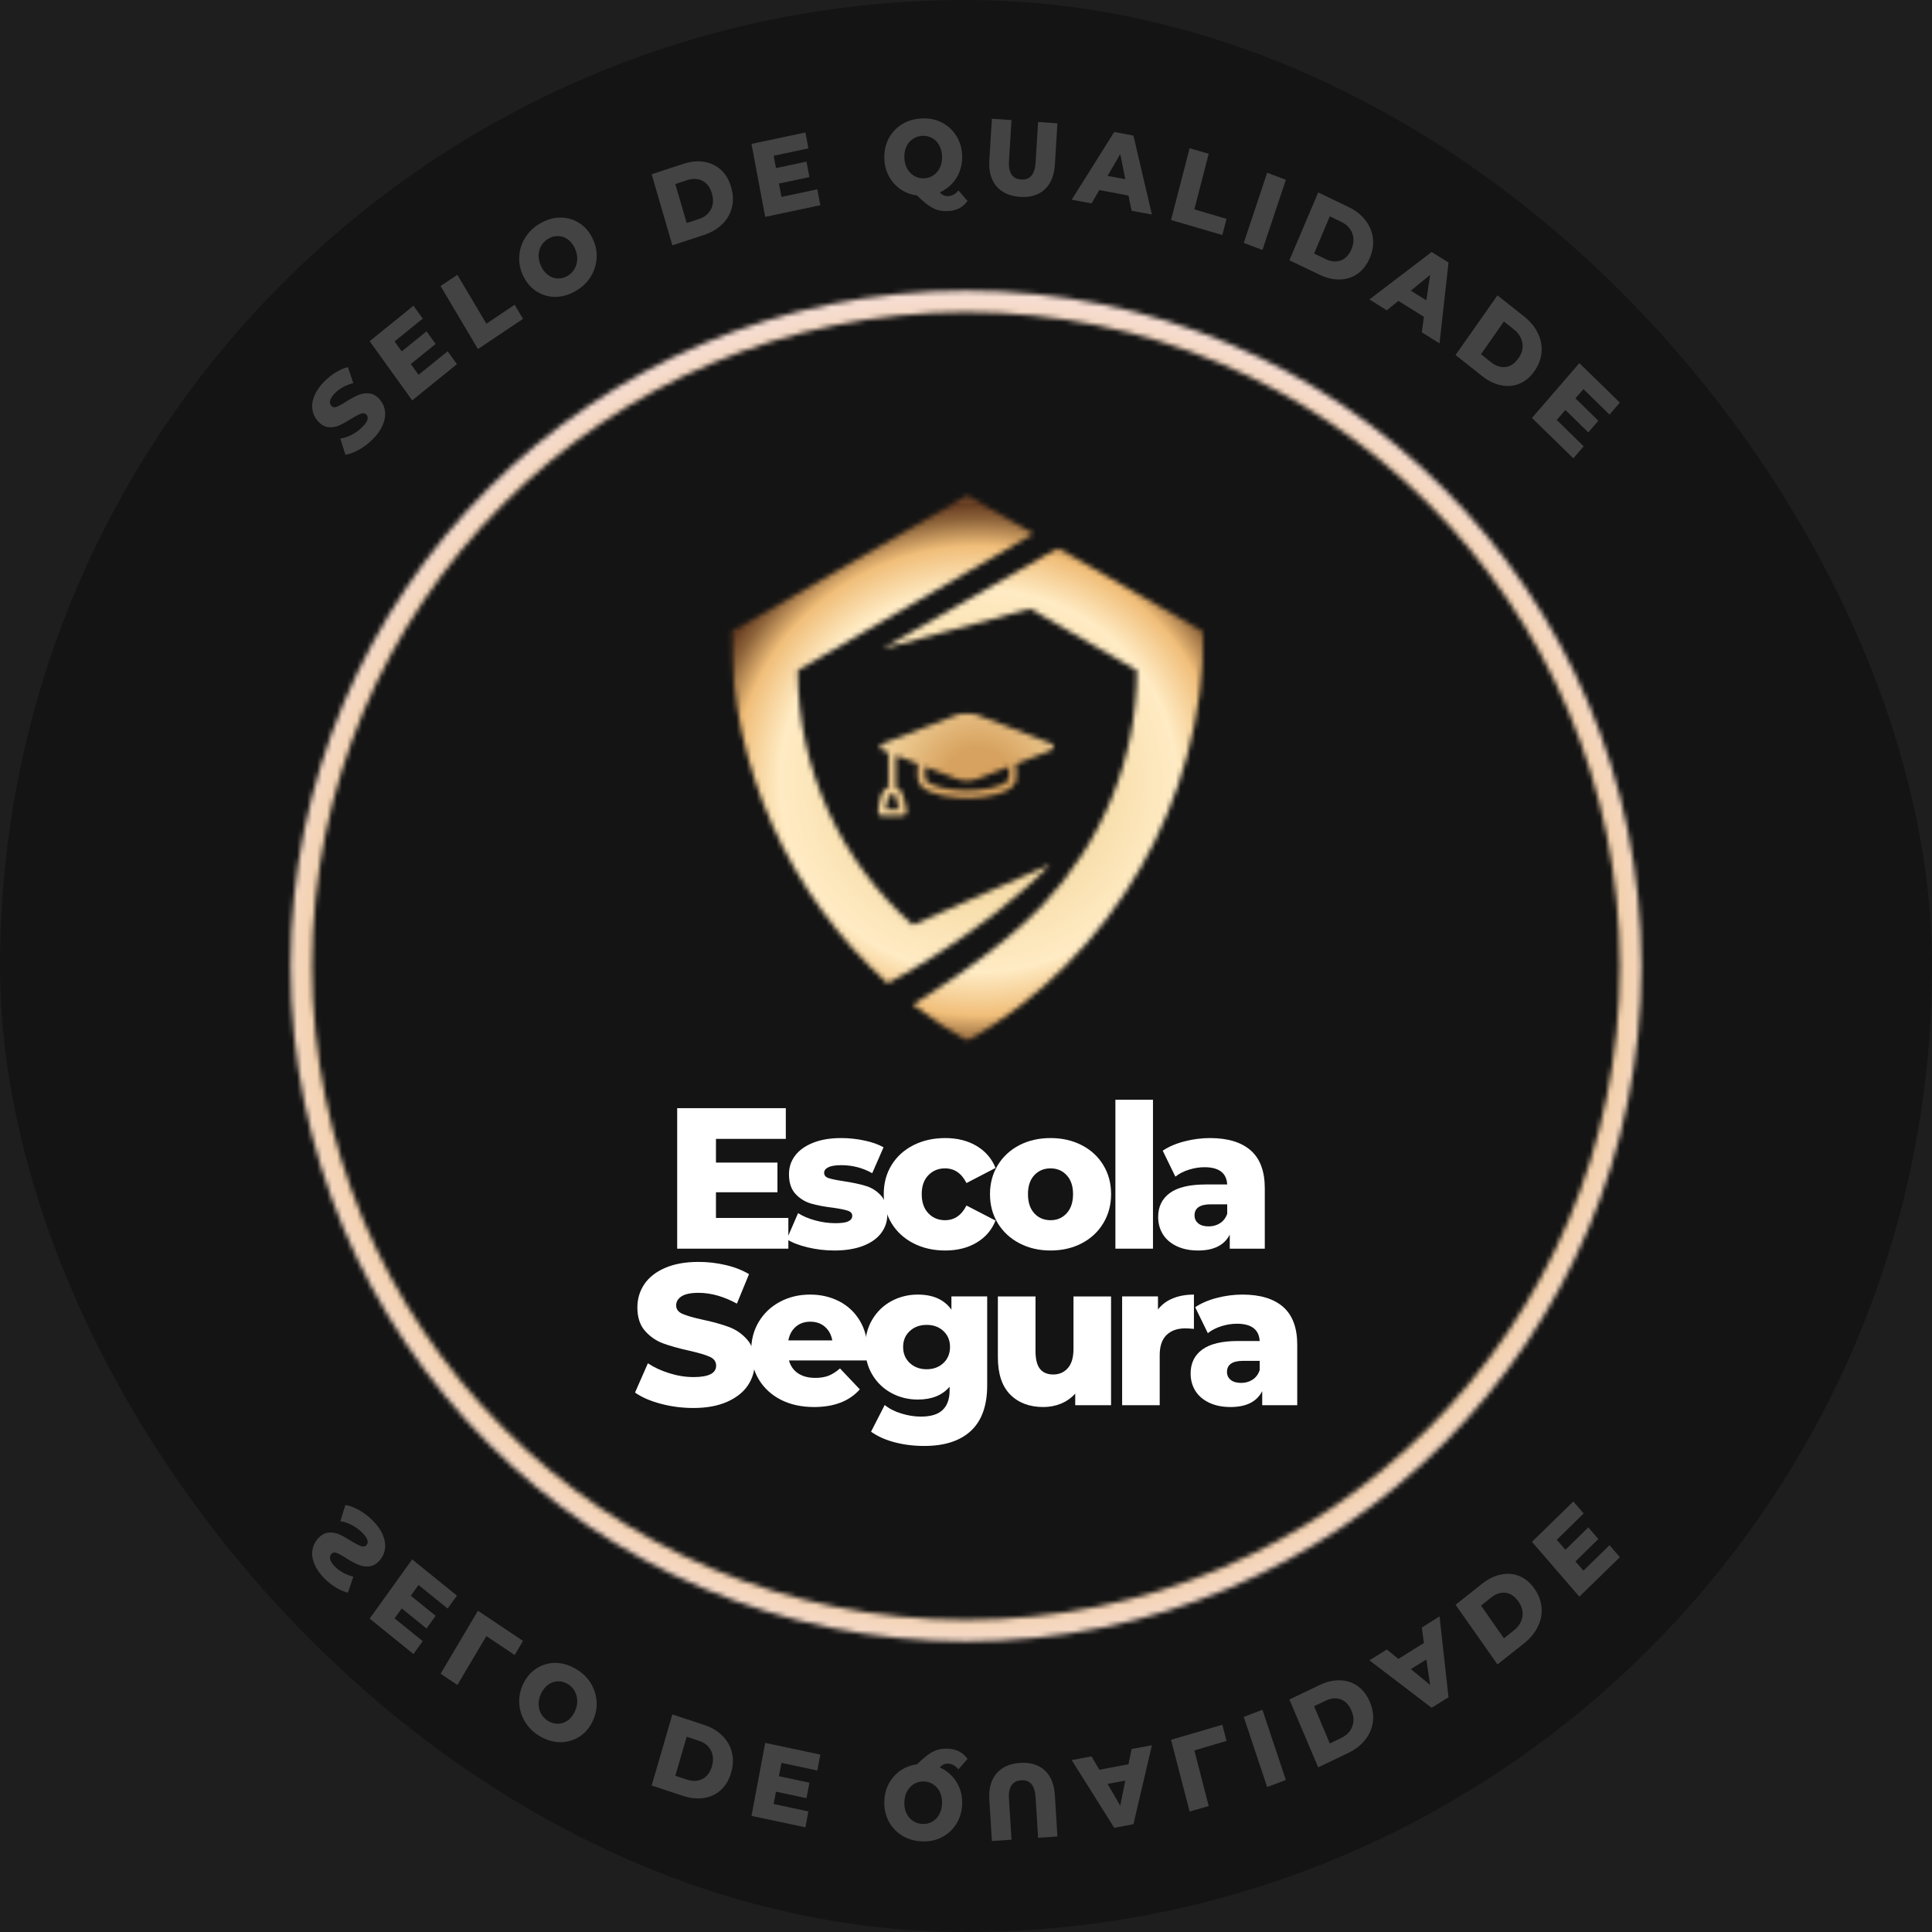 <svg width="387" height="387" viewBox="0 0 387 387" fill="none" xmlns="http://www.w3.org/2000/svg">
<rect width="387" height="387" fill="#1E1E1E"/>
<rect width="387" height="387" rx="193.5" fill="#141414"/>
<mask id="mask0_0_1" style="mask-type:alpha" maskUnits="userSpaceOnUse" x="146" y="99" width="96" height="110">
<mask id="mask1_0_1" style="mask-type:luminance" maskUnits="userSpaceOnUse" x="175" y="142" width="37" height="22">
<path d="M175.659 142.709H211.158V163.691H175.659V142.709Z" fill="white"/>
</mask>
<g mask="url(#mask1_0_1)">
<path d="M175.926 161.783C176.356 160.341 176.256 158.312 177.966 157.736C177.977 155.399 177.966 153.063 177.97 150.729C177.369 150.389 176.236 150.338 176.234 149.449C176.517 149.067 176.983 148.908 177.402 148.731C182.17 146.896 186.933 145.041 191.699 143.193C192.969 142.712 194.422 142.719 195.701 143.184C200.256 144.93 204.794 146.724 209.353 148.466C210.085 148.775 211.02 148.921 211.328 149.775C210.901 150.076 210.453 150.351 209.96 150.531C207.803 151.361 205.649 152.196 203.494 153.032C203.755 154.123 203.609 155.356 203.51 156.479C202.922 158.069 201.119 158.649 199.651 159.113C196.13 160.036 192.393 160.067 188.829 159.37C187.279 159.013 185.63 158.557 184.465 157.403C183.439 156.306 183.918 154.665 183.833 153.312C183.824 153.192 183.846 153.094 183.887 153.01C182.412 152.44 180.937 151.87 179.463 151.296C179.462 153.445 179.476 155.592 179.467 157.74C181.077 158.251 181.059 160.113 181.445 161.47C181.685 162.182 181.798 163.262 180.908 163.553C179.487 163.686 178.036 163.652 176.611 163.573C175.821 163.386 175.661 162.446 175.926 161.783ZM185.397 156.195C186.133 157.073 187.301 157.386 188.352 157.707C191.708 158.537 195.263 158.557 198.642 157.816C199.824 157.488 201.183 157.197 202.001 156.203C202.226 155.35 202.07 154.45 202.103 153.571C200.028 154.376 197.952 155.183 195.875 155.988C194.499 156.532 192.907 156.534 191.53 155.978C189.461 155.168 187.39 154.367 185.319 153.563C185.366 154.438 185.228 155.33 185.397 156.195ZM180.041 162.118C179.844 161.169 179.616 160.224 179.367 159.288C178.946 159.27 178.527 159.253 178.105 159.237C177.832 160.189 177.593 161.149 177.385 162.118C178.272 162.115 179.156 162.118 180.041 162.118Z" fill="#0B5CF4"/>
</g>
<mask id="mask2_0_1" style="mask-type:luminance" maskUnits="userSpaceOnUse" x="176" y="109" width="66" height="100">
<path d="M176.528 109.508H241.108V208.633H176.528V109.508Z" fill="white"/>
</mask>
<g mask="url(#mask2_0_1)">
<path d="M211.979 109.753L176.729 129.966L206.36 121.95L227.736 134.293C227.736 152.128 220.636 168.861 208.701 181.457C199.362 191.314 182.881 201.236 182.881 201.236C186.31 203.907 189.941 206.362 193.767 208.571C223.061 191.656 241.111 160.4 241.111 126.571L211.979 109.753Z" fill="#0B5CF4"/>
</g>
<mask id="mask3_0_1" style="mask-type:luminance" maskUnits="userSpaceOnUse" x="146" y="99" width="65" height="99">
<path d="M146.427 99.175H210.825V197.075H146.427V99.175Z" fill="white"/>
</mask>
<g mask="url(#mask3_0_1)">
<path d="M182.842 185.284C168.353 172.531 159.799 154.023 159.799 134.295L159.839 134.272L207.037 106.901L193.768 99.242L146.427 126.573C146.427 153.726 158.057 179.224 177.797 196.977C177.797 196.977 197.34 186.775 210.344 173.167L182.842 185.284Z" fill="#0B5CF4"/>
</g>
</mask>
<g mask="url(#mask0_0_1)">
<rect x="287.186" y="67.902" width="182.458" height="182.458" rx="30.744" transform="rotate(90 287.186 67.902)" fill="url(#paint0_angular_0_1)"/>
</g>
<path d="M157.917 243.97V250.121H135.647V221.978H157.407V228.129H143.415V232.878H155.73V238.825H143.415V243.97H157.917Z" fill="white"/>
<path d="M167.109 250.489C165.312 250.489 163.541 250.278 161.797 249.863C160.053 249.448 158.651 248.904 157.598 248.23L159.865 243.004C160.838 243.623 161.998 244.113 163.339 244.474C164.688 244.838 166.026 245.018 167.351 245.018C168.565 245.018 169.43 244.892 169.94 244.637C170.456 244.385 170.718 244.018 170.718 243.535C170.718 243.045 170.403 242.701 169.779 242.5C169.162 242.303 168.176 242.106 166.828 241.915C165.11 241.708 163.651 241.432 162.454 241.085C161.253 240.731 160.217 240.088 159.342 239.153C158.473 238.21 158.04 236.894 158.04 235.206C158.04 233.811 158.446 232.573 159.261 231.491C160.083 230.402 161.277 229.545 162.843 228.919C164.416 228.286 166.304 227.966 168.504 227.966C170.061 227.966 171.603 228.129 173.133 228.456C174.662 228.776 175.943 229.228 176.983 229.817L174.716 235.002C172.818 233.934 170.758 233.396 168.531 233.396C167.351 233.396 166.479 233.539 165.915 233.818C165.359 234.1 165.084 234.468 165.084 234.92C165.084 235.437 165.385 235.798 165.996 235.995C166.603 236.196 167.609 236.4 169.014 236.608C170.785 236.88 172.251 237.193 173.415 237.547C174.575 237.894 175.588 238.527 176.446 239.452C177.305 240.377 177.734 241.67 177.734 243.331C177.734 244.692 177.322 245.916 176.5 247.005C175.685 248.094 174.478 248.948 172.878 249.564C171.275 250.179 169.353 250.489 167.109 250.489Z" fill="white"/>
<path d="M189.34 250.489C186.969 250.489 184.846 250.009 182.967 249.046C181.089 248.077 179.627 246.733 178.581 245.018C177.541 243.303 177.024 241.364 177.024 239.193C177.024 237.016 177.541 235.08 178.581 233.382C179.627 231.678 181.089 230.348 182.967 229.395C184.846 228.442 186.969 227.966 189.34 227.966C191.771 227.966 193.874 228.497 195.645 229.558C197.416 230.62 198.67 232.086 199.415 233.954L193.593 236.975C192.607 235.016 191.178 234.036 189.3 234.036C187.958 234.036 186.845 234.495 185.959 235.41C185.074 236.319 184.631 237.581 184.631 239.193C184.631 240.827 185.074 242.106 185.959 243.031C186.845 243.957 187.958 244.419 189.3 244.419C191.178 244.419 192.607 243.439 193.593 241.48L199.415 244.487C198.67 246.365 197.416 247.835 195.645 248.897C193.874 249.958 191.771 250.489 189.34 250.489Z" fill="white"/>
<path d="M210.434 250.489C208.133 250.489 206.06 250.009 204.209 249.046C202.358 248.077 200.909 246.733 199.862 245.018C198.823 243.303 198.306 241.364 198.306 239.193C198.306 237.043 198.823 235.111 199.862 233.396C200.909 231.681 202.348 230.348 204.182 229.395C206.023 228.442 208.106 227.966 210.434 227.966C212.758 227.966 214.841 228.442 216.685 229.395C218.537 230.348 219.976 231.678 221.005 233.382C222.042 235.08 222.561 237.016 222.561 239.193C222.561 241.364 222.042 243.303 221.005 245.018C219.976 246.733 218.537 248.077 216.685 249.046C214.841 250.009 212.758 250.489 210.434 250.489ZM210.434 244.419C211.748 244.419 212.825 243.957 213.667 243.031C214.515 242.106 214.941 240.827 214.941 239.193C214.941 237.581 214.515 236.319 213.667 235.41C212.825 234.495 211.748 234.036 210.434 234.036C209.109 234.036 208.022 234.495 207.174 235.41C206.332 236.319 205.913 237.581 205.913 239.193C205.913 240.827 206.332 242.106 207.174 243.031C208.022 243.957 209.109 244.419 210.434 244.419Z" fill="white"/>
<path d="M223.427 220.29H230.953V250.121H223.427V220.29Z" fill="white"/>
<path d="M242.377 227.966C245.936 227.966 248.656 228.793 250.534 230.443C252.412 232.096 253.351 234.621 253.351 238.023V250.122H246.335V247.304C245.252 249.427 243.135 250.489 239.989 250.489C238.326 250.489 236.884 250.193 235.67 249.604C234.452 249.016 233.536 248.216 232.919 247.209C232.302 246.202 231.994 245.056 231.994 243.766C231.994 241.708 232.772 240.112 234.328 238.976C235.884 237.833 238.289 237.261 241.545 237.261H245.825C245.691 234.958 244.168 233.804 241.264 233.804C240.234 233.804 239.188 233.974 238.125 234.308C237.068 234.645 236.173 235.107 235.441 235.696L232.906 230.497C234.086 229.701 235.529 229.079 237.239 228.633C238.946 228.191 240.66 227.966 242.377 227.966ZM242.096 245.658C242.961 245.658 243.726 245.447 244.39 245.018C245.05 244.593 245.53 243.963 245.825 243.126V241.235H242.565C240.372 241.235 239.278 241.977 239.278 243.453C239.278 244.117 239.526 244.651 240.03 245.059C240.529 245.46 241.217 245.658 242.096 245.658Z" fill="white"/>
<path d="M138.889 282.034C136.641 282.034 134.465 281.751 132.355 281.19C130.242 280.629 128.525 279.88 127.204 278.945L129.779 273.079C131.02 273.906 132.462 274.573 134.099 275.08C135.736 275.59 137.346 275.842 138.929 275.842C141.941 275.842 143.45 275.08 143.45 273.555C143.45 272.749 143.02 272.154 142.162 271.773C141.303 271.385 139.922 270.976 138.017 270.548C135.93 270.085 134.186 269.595 132.784 269.078C131.389 268.554 130.185 267.714 129.176 266.56C128.173 265.41 127.673 263.852 127.673 261.892C127.673 260.178 128.133 258.633 129.055 257.252C129.984 255.874 131.366 254.785 133.2 253.986C135.042 253.179 137.295 252.774 139.962 252.774C141.786 252.774 143.584 252.985 145.355 253.4C147.126 253.809 148.685 254.418 150.037 255.224L147.609 261.13C144.969 259.688 142.407 258.967 139.922 258.967C138.365 258.967 137.228 259.205 136.514 259.674C135.796 260.137 135.441 260.746 135.441 261.498C135.441 262.253 135.863 262.814 136.715 263.185C137.564 263.56 138.922 263.947 140.794 264.356C142.913 264.812 144.664 265.301 146.052 265.825C147.438 266.343 148.635 267.173 149.648 268.316C150.667 269.452 151.177 270.997 151.177 272.957C151.177 274.644 150.711 276.175 149.782 277.543C148.86 278.904 147.474 279.992 145.623 280.809C143.778 281.625 141.535 282.034 138.889 282.034Z" fill="white"/>
<path d="M173.774 270.615C173.774 270.669 173.734 271.302 173.653 272.506H158.038C158.349 273.632 158.963 274.5 159.875 275.106C160.788 275.704 161.931 276.004 163.31 276.004C164.336 276.004 165.228 275.861 165.98 275.568C166.731 275.269 167.489 274.786 168.26 274.112L172.231 278.304C170.138 280.665 167.083 281.842 163.068 281.842C160.553 281.842 158.346 281.362 156.441 280.399C154.543 279.43 153.074 278.086 152.027 276.371C150.988 274.656 150.471 272.717 150.471 270.547C150.471 268.396 150.974 266.474 151.987 264.776C153.007 263.072 154.415 261.738 156.213 260.775C158.011 259.806 160.03 259.319 162.277 259.319C164.413 259.319 166.355 259.768 168.099 260.666C169.843 261.565 171.225 262.868 172.245 264.572C173.264 266.27 173.774 268.284 173.774 270.615ZM162.317 264.749C161.153 264.749 160.184 265.086 159.406 265.756C158.628 266.43 158.131 267.342 157.917 268.492H166.717C166.503 267.342 166.006 266.43 165.228 265.756C164.45 265.086 163.478 264.749 162.317 264.749Z" fill="white"/>
<path d="M197.743 259.687V277.501C197.743 281.546 196.66 284.581 194.497 286.605C192.33 288.626 189.214 289.64 185.146 289.64C183.033 289.64 181.054 289.395 179.203 288.905C177.352 288.422 175.775 287.714 174.481 286.782L177.218 281.434C178.093 282.158 179.196 282.727 180.531 283.135C181.863 283.55 183.177 283.761 184.475 283.761C186.451 283.761 187.9 283.315 188.822 282.427C189.751 281.546 190.217 280.236 190.217 278.494V277.773C188.768 279.488 186.642 280.345 183.845 280.345C181.94 280.345 180.176 279.91 178.559 279.039C176.949 278.168 175.668 276.939 174.722 275.35C173.773 273.755 173.3 271.907 173.3 269.812C173.3 267.753 173.773 265.926 174.722 264.327C175.668 262.732 176.949 261.497 178.559 260.626C180.176 259.755 181.94 259.319 183.845 259.319C186.904 259.319 189.147 260.326 190.579 262.34V259.687H197.743ZM185.616 274.275C186.964 274.275 188.084 273.864 188.97 273.037C189.855 272.203 190.298 271.128 190.298 269.812C190.298 268.505 189.858 267.444 188.983 266.627C188.114 265.804 186.991 265.389 185.616 265.389C184.247 265.389 183.12 265.804 182.235 266.627C181.35 267.444 180.907 268.505 180.907 269.812C180.907 271.128 181.353 272.203 182.248 273.037C183.151 273.864 184.274 274.275 185.616 274.275Z" fill="white"/>
<path d="M222.556 259.688V281.476H215.379V279.148C214.591 280.03 213.641 280.7 212.535 281.162C211.424 281.615 210.247 281.843 209.006 281.843C206.233 281.843 204.019 281.013 202.366 279.353C200.709 277.685 199.884 275.188 199.884 271.868V259.688H207.423V270.616C207.423 272.259 207.722 273.456 208.322 274.208C208.929 274.953 209.815 275.324 210.978 275.324C212.166 275.324 213.138 274.902 213.89 274.059C214.648 273.215 215.03 271.922 215.03 270.18V259.688H222.556Z" fill="white"/>
<path d="M231.953 262.299C232.721 261.313 233.717 260.568 234.944 260.068C236.169 259.571 237.574 259.319 239.157 259.319V266.192C238.476 266.12 237.909 266.083 237.453 266.083C235.843 266.083 234.582 266.528 233.67 267.416C232.758 268.298 232.301 269.645 232.301 271.458V281.475H224.775V259.687H231.953V262.299Z" fill="white"/>
<path d="M248.878 259.319C252.436 259.319 255.156 260.146 257.034 261.796C258.913 263.449 259.852 265.974 259.852 269.376V281.475H252.835V278.657C251.752 280.78 249.636 281.842 246.49 281.842C244.826 281.842 243.384 281.546 242.17 280.957C240.953 280.369 240.037 279.569 239.42 278.562C238.803 277.555 238.494 276.409 238.494 275.119C238.494 273.061 239.272 271.465 240.828 270.329C242.385 269.186 244.789 268.614 248.046 268.614H252.326C252.191 266.311 250.669 265.157 247.764 265.157C246.735 265.157 245.688 265.327 244.625 265.661C243.569 265.998 242.673 266.46 241.942 267.049L239.406 261.85C240.587 261.054 242.029 260.432 243.74 259.986C245.447 259.544 247.161 259.319 248.878 259.319ZM248.596 277.011C249.461 277.011 250.226 276.8 250.89 276.371C251.551 275.946 252.03 275.316 252.326 274.48V272.588H249.066C246.872 272.588 245.779 273.33 245.779 274.806C245.779 275.47 246.027 276.004 246.53 276.412C247.03 276.813 247.717 277.011 248.596 277.011Z" fill="white"/>
<mask id="mask4_0_1" style="mask-type:alpha" maskUnits="userSpaceOnUse" x="58" y="58" width="271" height="271">
<circle cx="193.5" cy="193.5" r="133.132" stroke="#0B5CF4" stroke-width="4.312"/>
</mask>
<g mask="url(#mask4_0_1)">
<rect x="345.938" y="47.731" width="303.922" height="303.922" rx="30.744" transform="rotate(90 345.938 47.731)" fill="url(#paint1_angular_0_1)"/>
</g>
<path d="M74.597 88.054C73.751 88.879 72.831 89.57 71.848 90.12C70.876 90.659 69.988 90.985 69.184 91.086L68.17 87.852C68.92 87.751 69.681 87.493 70.453 87.088C71.24 86.684 71.922 86.19 72.504 85.606C73.629 84.517 73.931 83.669 73.413 83.068C73.143 82.771 72.778 82.704 72.313 82.866C71.859 83.018 71.214 83.355 70.368 83.877C69.438 84.461 68.629 84.91 67.937 85.224C67.234 85.528 66.51 85.64 65.76 85.561C64.999 85.488 64.28 85.062 63.603 84.281C63.043 83.624 62.694 82.861 62.567 81.99C62.441 81.109 62.589 80.183 63.011 79.206C63.424 78.218 64.121 77.24 65.104 76.264C65.797 75.59 66.542 75.017 67.345 74.534C68.138 74.057 68.92 73.726 69.692 73.546L70.77 76.735C69.29 77.128 68.085 77.779 67.155 78.689C66.579 79.262 66.241 79.767 66.14 80.216C66.045 80.654 66.119 81.013 66.373 81.294C66.626 81.597 66.981 81.665 67.43 81.496C67.868 81.334 68.497 80.991 69.311 80.463C70.252 79.868 71.071 79.425 71.764 79.138C72.451 78.841 73.18 78.728 73.941 78.801C74.702 78.863 75.41 79.273 76.076 80.037C76.652 80.699 76.996 81.463 77.112 82.327C77.239 83.198 77.091 84.135 76.668 85.135C76.256 86.123 75.569 87.1 74.597 88.054Z" fill="white" fill-opacity="0.2"/>
<path d="M74.597 304.512C73.751 303.687 72.831 302.996 71.848 302.446C70.876 301.907 69.988 301.581 69.184 301.48L68.17 304.714C68.92 304.815 69.681 305.073 70.453 305.478C71.24 305.882 71.922 306.376 72.504 306.96C73.629 308.049 73.931 308.897 73.413 309.498C73.143 309.795 72.778 309.863 72.313 309.7C71.859 309.548 71.214 309.211 70.368 308.689C69.438 308.105 68.629 307.656 67.937 307.342C67.234 307.039 66.51 306.926 65.76 307.005C64.999 307.078 64.28 307.505 63.603 308.285C63.043 308.942 62.694 309.705 62.567 310.576C62.441 311.457 62.589 312.384 63.011 313.361C63.424 314.349 64.121 315.326 65.104 316.303C65.797 316.976 66.542 317.549 67.345 318.032C68.138 318.509 68.92 318.84 69.692 319.02L70.77 315.831C69.29 315.438 68.085 314.787 67.155 313.877C66.579 313.304 66.241 312.799 66.14 312.35C66.045 311.912 66.119 311.553 66.373 311.272C66.626 310.969 66.981 310.901 67.43 311.07C67.868 311.233 68.497 311.575 69.311 312.103C70.252 312.698 71.071 313.142 71.764 313.428C72.451 313.725 73.18 313.838 73.941 313.765C74.702 313.703 75.41 313.293 76.076 312.53C76.652 311.867 76.996 311.103 77.112 310.239C77.239 309.369 77.091 308.431 76.668 307.432C76.256 306.443 75.569 305.466 74.597 304.512Z" fill="white" fill-opacity="0.2"/>
<path d="M89.668 70.363L91.528 72.946L82.565 80.2L74.045 68.342L82.818 61.245L84.679 63.828L79.034 68.387L80.472 70.386L85.44 66.366L87.258 68.903L82.29 72.923L83.833 75.079L89.668 70.363Z" fill="white" fill-opacity="0.2"/>
<path d="M89.668 322.203L91.528 319.621L82.565 312.367L74.045 324.224L82.818 331.321L84.679 328.739L79.034 324.18L80.472 322.181L85.44 326.201L87.258 323.663L82.29 319.643L83.833 317.487L89.668 322.203Z" fill="white" fill-opacity="0.2"/>
<path d="M88.252 57.295L91.613 55.049L97.427 64.841L103.093 61.046L104.763 63.875L95.736 69.917L88.252 57.295Z" fill="white" fill-opacity="0.2"/>
<path d="M88.252 335.271L91.613 337.517L97.427 327.725L103.093 331.521L104.763 328.691L95.736 322.65L88.252 335.271Z" fill="white" fill-opacity="0.2"/>
<path d="M115.016 58.455C113.69 59.163 112.358 59.5 111.021 59.466C109.678 59.421 108.462 59.034 107.363 58.298C106.264 57.568 105.408 56.541 104.784 55.221C104.166 53.908 103.912 52.56 104.023 51.179C104.139 49.803 104.583 48.54 105.355 47.383C106.132 46.216 107.183 45.284 108.505 44.576C109.826 43.874 111.158 43.543 112.5 43.588C113.838 43.633 115.058 44.026 116.158 44.756C117.257 45.491 118.113 46.519 118.737 47.833C119.355 49.152 119.609 50.499 119.498 51.875C119.382 53.256 118.938 54.52 118.166 55.67C117.389 56.827 116.337 57.754 115.016 58.455ZM113.557 55.334C114.192 55.008 114.683 54.542 115.037 53.941C115.402 53.346 115.598 52.678 115.629 51.943C115.656 51.213 115.492 50.471 115.143 49.719C114.789 48.972 114.329 48.389 113.769 47.967C113.203 47.552 112.59 47.327 111.93 47.294C111.264 47.249 110.619 47.395 109.985 47.72C109.35 48.068 108.848 48.529 108.484 49.113C108.114 49.697 107.918 50.359 107.892 51.089C107.86 51.825 108.024 52.566 108.378 53.312C108.727 54.065 109.187 54.649 109.752 55.064C110.312 55.485 110.925 55.727 111.591 55.783C112.268 55.828 112.923 55.682 113.557 55.334Z" fill="white" fill-opacity="0.2"/>
<path d="M115.016 334.111C113.69 333.404 112.358 333.067 111.021 333.1C109.678 333.145 108.462 333.533 107.363 334.268C106.264 334.998 105.408 336.026 104.784 337.345C104.166 338.659 103.912 340.006 104.023 341.388C104.139 342.763 104.583 344.026 105.355 345.183C106.132 346.351 107.183 347.283 108.505 347.99C109.826 348.692 111.158 349.023 112.5 348.978C113.838 348.933 115.058 348.54 116.158 347.811C117.257 347.075 118.113 346.048 118.737 344.734C119.355 343.414 119.609 342.067 119.498 340.691C119.382 339.31 118.938 338.047 118.166 336.896C117.389 335.739 116.337 334.813 115.016 334.111ZM113.557 337.233C114.192 337.558 114.683 338.024 115.037 338.625C115.402 339.22 115.598 339.888 115.629 340.624C115.656 341.354 115.492 342.095 115.143 342.847C114.789 343.594 114.329 344.178 113.769 344.599C113.203 345.015 112.59 345.239 111.93 345.273C111.264 345.318 110.619 345.172 109.985 344.846C109.35 344.498 108.848 344.038 108.484 343.454C108.114 342.87 107.918 342.207 107.892 341.477C107.86 340.742 108.024 340.001 108.378 339.254C108.727 338.502 109.187 337.918 109.752 337.502C110.312 337.081 110.925 336.84 111.591 336.784C112.268 336.739 112.923 336.885 113.557 337.233Z" fill="white" fill-opacity="0.2"/>
<path d="M130.535 34.907L136.877 32.818C138.341 32.341 139.731 32.206 141.042 32.414C142.352 32.627 143.478 33.166 144.424 34.031C145.365 34.901 146.041 36.052 146.454 37.49C146.877 38.927 146.924 40.286 146.602 41.555C146.29 42.829 145.65 43.946 144.678 44.901C143.705 45.861 142.485 46.58 141.021 47.057L134.678 49.145L130.535 34.907ZM139.942 43.89C141.095 43.52 141.914 42.874 142.395 41.959C142.886 41.049 142.955 39.977 142.606 38.747C142.252 37.535 141.623 36.698 140.725 36.232C139.837 35.755 138.811 35.704 137.659 36.075L135.27 36.861L137.553 44.676L139.942 43.89Z" fill="white" fill-opacity="0.2"/>
<path d="M130.535 357.66L136.877 359.748C138.341 360.226 139.731 360.36 141.042 360.153C142.352 359.939 143.478 359.4 144.424 358.536C145.365 357.665 146.041 356.514 146.454 355.077C146.877 353.64 146.924 352.281 146.602 351.012C146.29 349.738 145.65 348.62 144.678 347.666C143.705 346.706 142.485 345.987 141.021 345.51L134.678 343.421L130.535 357.66ZM139.942 348.676C141.095 349.047 141.914 349.693 142.395 350.608C142.886 351.517 142.955 352.59 142.606 353.819C142.252 355.032 141.623 355.869 140.725 356.335C139.837 356.812 138.811 356.862 137.659 356.492L135.27 355.706L137.553 347.89L139.942 348.676Z" fill="white" fill-opacity="0.2"/>
<path d="M163.724 37.918L164.316 41.107L153.28 43.443L150.532 28.823L161.335 26.532L161.927 29.721L154.971 31.203L155.436 33.673L161.546 32.371L162.138 35.47L156.028 36.773L156.536 39.445L163.724 37.918Z" fill="white" fill-opacity="0.2"/>
<path d="M163.724 354.648L164.316 351.459L153.28 349.124L150.532 363.744L161.335 366.035L161.927 362.846L154.971 361.363L155.436 358.893L161.546 360.196L162.138 357.096L156.028 355.794L156.536 353.121L163.724 354.648Z" fill="white" fill-opacity="0.2"/>
<path d="M193.801 40.234C193.363 40.874 192.813 41.368 192.152 41.716C191.486 42.059 190.757 42.244 189.954 42.278C189.177 42.323 188.474 42.255 187.84 42.076C187.216 41.896 186.576 41.565 185.916 41.087C185.266 40.621 184.526 39.976 183.696 39.156C182.48 38.993 181.381 38.583 180.398 37.921C179.425 37.247 178.649 36.388 178.072 35.338C177.491 34.277 177.185 33.103 177.142 31.812C177.084 30.347 177.364 29.005 177.988 27.792C178.622 26.579 179.515 25.614 180.673 24.895C181.825 24.176 183.146 23.789 184.626 23.727C186.106 23.654 187.443 23.924 188.643 24.536C189.853 25.153 190.82 26.035 191.539 27.186C192.269 28.326 192.665 29.628 192.723 31.093C192.792 32.772 192.417 34.277 191.603 35.608C190.783 36.927 189.663 37.898 188.241 38.527C188.505 38.814 188.775 39.016 189.045 39.134C189.309 39.257 189.6 39.302 189.911 39.291C190.699 39.263 191.391 38.881 191.983 38.145L193.801 40.234ZM181.159 31.61C181.185 32.452 181.376 33.182 181.73 33.811C182.095 34.44 182.575 34.928 183.167 35.271C183.759 35.602 184.404 35.754 185.112 35.72C185.815 35.692 186.45 35.484 187.015 35.091C187.575 34.704 188.009 34.181 188.305 33.519C188.601 32.862 188.733 32.115 188.706 31.273C188.664 30.437 188.463 29.701 188.114 29.072C187.776 28.444 187.311 27.972 186.719 27.657C186.127 27.332 185.477 27.18 184.774 27.208C184.066 27.242 183.432 27.444 182.871 27.815C182.306 28.191 181.867 28.707 181.561 29.364C181.249 30.027 181.117 30.773 181.159 31.61Z" fill="white" fill-opacity="0.2"/>
<path d="M193.801 352.332C193.363 351.692 192.813 351.198 192.152 350.85C191.486 350.507 190.757 350.322 189.954 350.288C189.177 350.244 188.474 350.311 187.84 350.491C187.216 350.67 186.576 351.001 185.916 351.479C185.266 351.945 184.526 352.59 183.696 353.41C182.48 353.573 181.381 353.983 180.398 354.645C179.425 355.319 178.649 356.178 178.072 357.228C177.491 358.289 177.185 359.463 177.142 360.754C177.084 362.219 177.364 363.561 177.988 364.774C178.622 365.987 179.515 366.952 180.673 367.671C181.825 368.39 183.146 368.777 184.626 368.839C186.106 368.912 187.443 368.642 188.643 368.03C189.853 367.413 190.82 366.531 191.539 365.38C192.269 364.241 192.665 362.938 192.723 361.473C192.792 359.794 192.417 358.289 191.603 356.959C190.783 355.639 189.663 354.668 188.241 354.039C188.505 353.753 188.775 353.55 189.045 353.433C189.309 353.309 189.6 353.264 189.911 353.275C190.699 353.303 191.391 353.685 191.983 354.421L193.801 352.332ZM181.159 360.956C181.185 360.114 181.376 359.384 181.73 358.755C182.095 358.126 182.575 357.638 183.167 357.295C183.759 356.964 184.404 356.813 185.112 356.846C185.815 356.874 186.45 357.082 187.015 357.475C187.575 357.862 188.009 358.385 188.305 359.047C188.601 359.704 188.733 360.451 188.706 361.293C188.664 362.13 188.463 362.865 188.114 363.494C187.776 364.123 187.311 364.594 186.719 364.909C186.127 365.234 185.477 365.386 184.774 365.358C184.066 365.324 183.432 365.122 182.871 364.752C182.306 364.375 181.867 363.859 181.561 363.202C181.249 362.539 181.117 361.793 181.159 360.956Z" fill="white" fill-opacity="0.2"/>
<path d="M204.308 39.439C202.236 39.288 200.656 38.575 199.572 37.283C198.499 35.998 198.034 34.251 198.177 32.05L198.684 23.786L202.617 24.055L202.109 32.208C201.951 34.577 202.765 35.824 204.54 35.958C206.316 36.082 207.278 34.959 207.437 32.59L207.944 24.437L211.813 24.707L211.305 32.971C211.163 35.172 210.481 36.834 209.255 37.957C208.029 39.08 206.38 39.574 204.308 39.439Z" fill="white" fill-opacity="0.2"/>
<path d="M204.308 353.127C202.236 353.279 200.656 353.992 199.572 355.283C198.499 356.569 198.034 358.315 198.177 360.516L198.684 368.781L202.617 368.511L202.109 360.359C201.951 357.99 202.765 356.743 204.54 356.608C206.316 356.485 207.278 357.608 207.437 359.977L207.944 368.129L211.813 367.86L211.305 359.595C211.163 357.394 210.481 355.733 209.255 354.61C208.029 353.487 206.38 352.993 204.308 353.127Z" fill="white" fill-opacity="0.2"/>
<path d="M226.044 39.172L220.209 38.071L218.645 40.744L214.67 40.002L223.19 26.438L227.038 27.156L230.737 42.967L226.678 42.226L226.044 39.172ZM225.41 35.893L224.395 30.862L221.858 35.241L225.41 35.893Z" fill="white" fill-opacity="0.2"/>
<path d="M226.044 353.395L220.209 354.495L218.645 351.823L214.67 352.564L223.19 366.128L227.038 365.41L230.737 349.599L226.678 350.34L226.044 353.395ZM225.41 356.674L224.395 361.704L221.858 357.325L225.41 356.674Z" fill="white" fill-opacity="0.2"/>
<path d="M238.291 29.698L242.118 30.798L239.242 41.938L245.69 43.846L244.845 47.08L234.57 44.071L238.291 29.698Z" fill="white" fill-opacity="0.2"/>
<path d="M238.291 362.869L242.118 361.768L239.242 350.629L245.69 348.72L244.845 345.486L234.57 348.495L238.291 362.869Z" fill="white" fill-opacity="0.2"/>
<path d="M253.829 34.602L257.571 36.017L252.878 50.076L249.136 48.661L253.829 34.602Z" fill="white" fill-opacity="0.2"/>
<path d="M253.829 357.964L257.571 356.549L252.878 342.491L249.136 343.906L253.829 357.964Z" fill="white" fill-opacity="0.2"/>
<path d="M264.052 38.548L270.098 41.445C271.504 42.119 272.635 43.006 273.481 44.095C274.326 45.173 274.834 46.363 275.003 47.666C275.172 48.968 274.966 50.305 274.39 51.663C273.798 53.039 272.984 54.095 271.958 54.83C270.928 55.56 269.749 55.942 268.428 55.975C267.101 56.02 265.732 55.706 264.327 55.032L258.28 52.135L264.052 38.548ZM265.51 51.888C266.594 52.41 267.603 52.506 268.534 52.18C269.474 51.849 270.204 51.096 270.711 49.912C271.203 48.761 271.25 47.688 270.859 46.7C270.479 45.712 269.744 44.96 268.66 44.432L266.377 43.331L263.227 50.788L265.51 51.888Z" fill="white" fill-opacity="0.2"/>
<path d="M264.052 354.019L270.098 351.121C271.504 350.448 272.635 349.561 273.481 348.471C274.326 347.393 274.834 346.203 275.003 344.901C275.172 343.598 274.966 342.262 274.39 340.903C273.798 339.527 272.984 338.472 271.958 337.736C270.928 337.006 269.749 336.625 268.428 336.591C267.101 336.546 265.732 336.86 264.327 337.534L258.28 340.431L264.052 354.019ZM265.51 340.678C266.594 340.156 267.603 340.061 268.534 340.386C269.474 340.718 270.204 341.47 270.711 342.655C271.203 343.806 271.25 344.878 270.859 345.866C270.479 346.854 269.744 347.607 268.66 348.135L266.377 349.235L263.227 341.779L265.51 340.678Z" fill="white" fill-opacity="0.2"/>
<path d="M285.226 63.46L280.11 60.271L277.784 62.158L274.317 59.979L286.769 50.48L290.152 52.591L288.355 68.783L284.803 66.56L285.226 63.46ZM285.712 60.159L286.473 55.061L282.605 58.228L285.712 60.159Z" fill="white" fill-opacity="0.2"/>
<path d="M285.226 329.106L280.11 332.295L277.784 330.409L274.317 332.587L286.769 342.087L290.152 339.976L288.355 323.783L284.803 326.007L285.226 329.106ZM285.712 332.407L286.473 337.505L282.605 334.339L285.712 332.407Z" fill="white" fill-opacity="0.2"/>
<path d="M299.958 59.163L305.286 63.386C306.512 64.362 307.426 65.469 308.034 66.709C308.653 67.956 308.906 69.236 308.795 70.55C308.679 71.88 308.203 73.144 307.358 74.345C306.512 75.558 305.508 76.394 304.356 76.86C303.214 77.338 301.988 77.444 300.677 77.175C299.377 76.917 298.119 76.305 296.893 75.333L291.565 71.111L299.958 59.163ZM298.669 72.548C299.625 73.312 300.598 73.632 301.586 73.514C302.569 73.391 303.425 72.818 304.144 71.785C304.863 70.763 305.127 69.741 304.948 68.708C304.778 67.664 304.213 66.754 303.256 65.991L301.248 64.396L296.66 70.954L298.669 72.548Z" fill="white" fill-opacity="0.2"/>
<path d="M299.958 333.403L305.286 329.181C306.512 328.204 307.426 327.098 308.034 325.857C308.653 324.611 308.906 323.331 308.795 322.017C308.679 320.686 308.203 319.423 307.358 318.222C306.512 317.009 305.508 316.172 304.356 315.706C303.214 315.229 301.988 315.122 300.677 315.392C299.377 315.65 298.119 316.262 296.893 317.233L291.565 321.456L299.958 333.403ZM298.669 320.018C299.625 319.255 300.598 318.935 301.586 319.053C302.569 319.176 303.425 319.749 304.144 320.782C304.863 321.804 305.127 322.825 304.948 323.859C304.778 324.903 304.213 325.812 303.256 326.576L301.248 328.171L296.66 321.613L298.669 320.018Z" fill="white" fill-opacity="0.2"/>
<path d="M317.225 89.403L315.153 91.806L306.866 83.721L316.358 72.739L324.476 80.644L322.404 83.047L317.182 77.949L315.576 79.79L320.163 84.282L318.155 86.618L313.567 82.126L311.834 84.125L317.225 89.403Z" fill="white" fill-opacity="0.2"/>
<path d="M317.225 303.164L315.153 300.761L306.866 308.846L316.358 319.828L324.476 311.922L322.404 309.519L317.182 314.617L315.576 312.776L320.163 308.284L318.155 305.948L313.567 310.44L311.834 308.441L317.225 303.164Z" fill="white" fill-opacity="0.2"/>
<defs>
<radialGradient id="paint0_angular_0_1" cx="0" cy="0" r="1" gradientUnits="userSpaceOnUse" gradientTransform="translate(375.678 159.131) rotate(90) scale(91.229 88.492)">
<stop offset="0.073" stop-color="#D7A25F"/>
<stop offset="0.245" stop-color="#F6DBA6"/>
<stop offset="0.435" stop-color="#FFEBC4"/>
<stop offset="0.533" stop-color="#F0BE79"/>
<stop offset="0.593" stop-color="#8F653B"/>
<stop offset="0.628" stop-color="#673D22"/>
<stop offset="0.709" stop-color="#BA7F3B"/>
<stop offset="0.774" stop-color="#EEBC70"/>
<stop offset="0.922" stop-color="#F6DDD1"/>
</radialGradient>
<radialGradient id="paint1_angular_0_1" cx="0" cy="0" r="1" gradientUnits="userSpaceOnUse" gradientTransform="translate(493.34 199.693) rotate(90) scale(151.961 147.402)">
<stop offset="0.073" stop-color="#D7A25F"/>
<stop offset="0.245" stop-color="#F6DBA6"/>
<stop offset="0.435" stop-color="#FFEBC4"/>
<stop offset="0.533" stop-color="#F0BE79"/>
<stop offset="0.593" stop-color="#8F653B"/>
<stop offset="0.628" stop-color="#673D22"/>
<stop offset="0.709" stop-color="#BA7F3B"/>
<stop offset="0.774" stop-color="#EEBC70"/>
<stop offset="0.922" stop-color="#F6DDD1"/>
</radialGradient>
</defs>
</svg>
